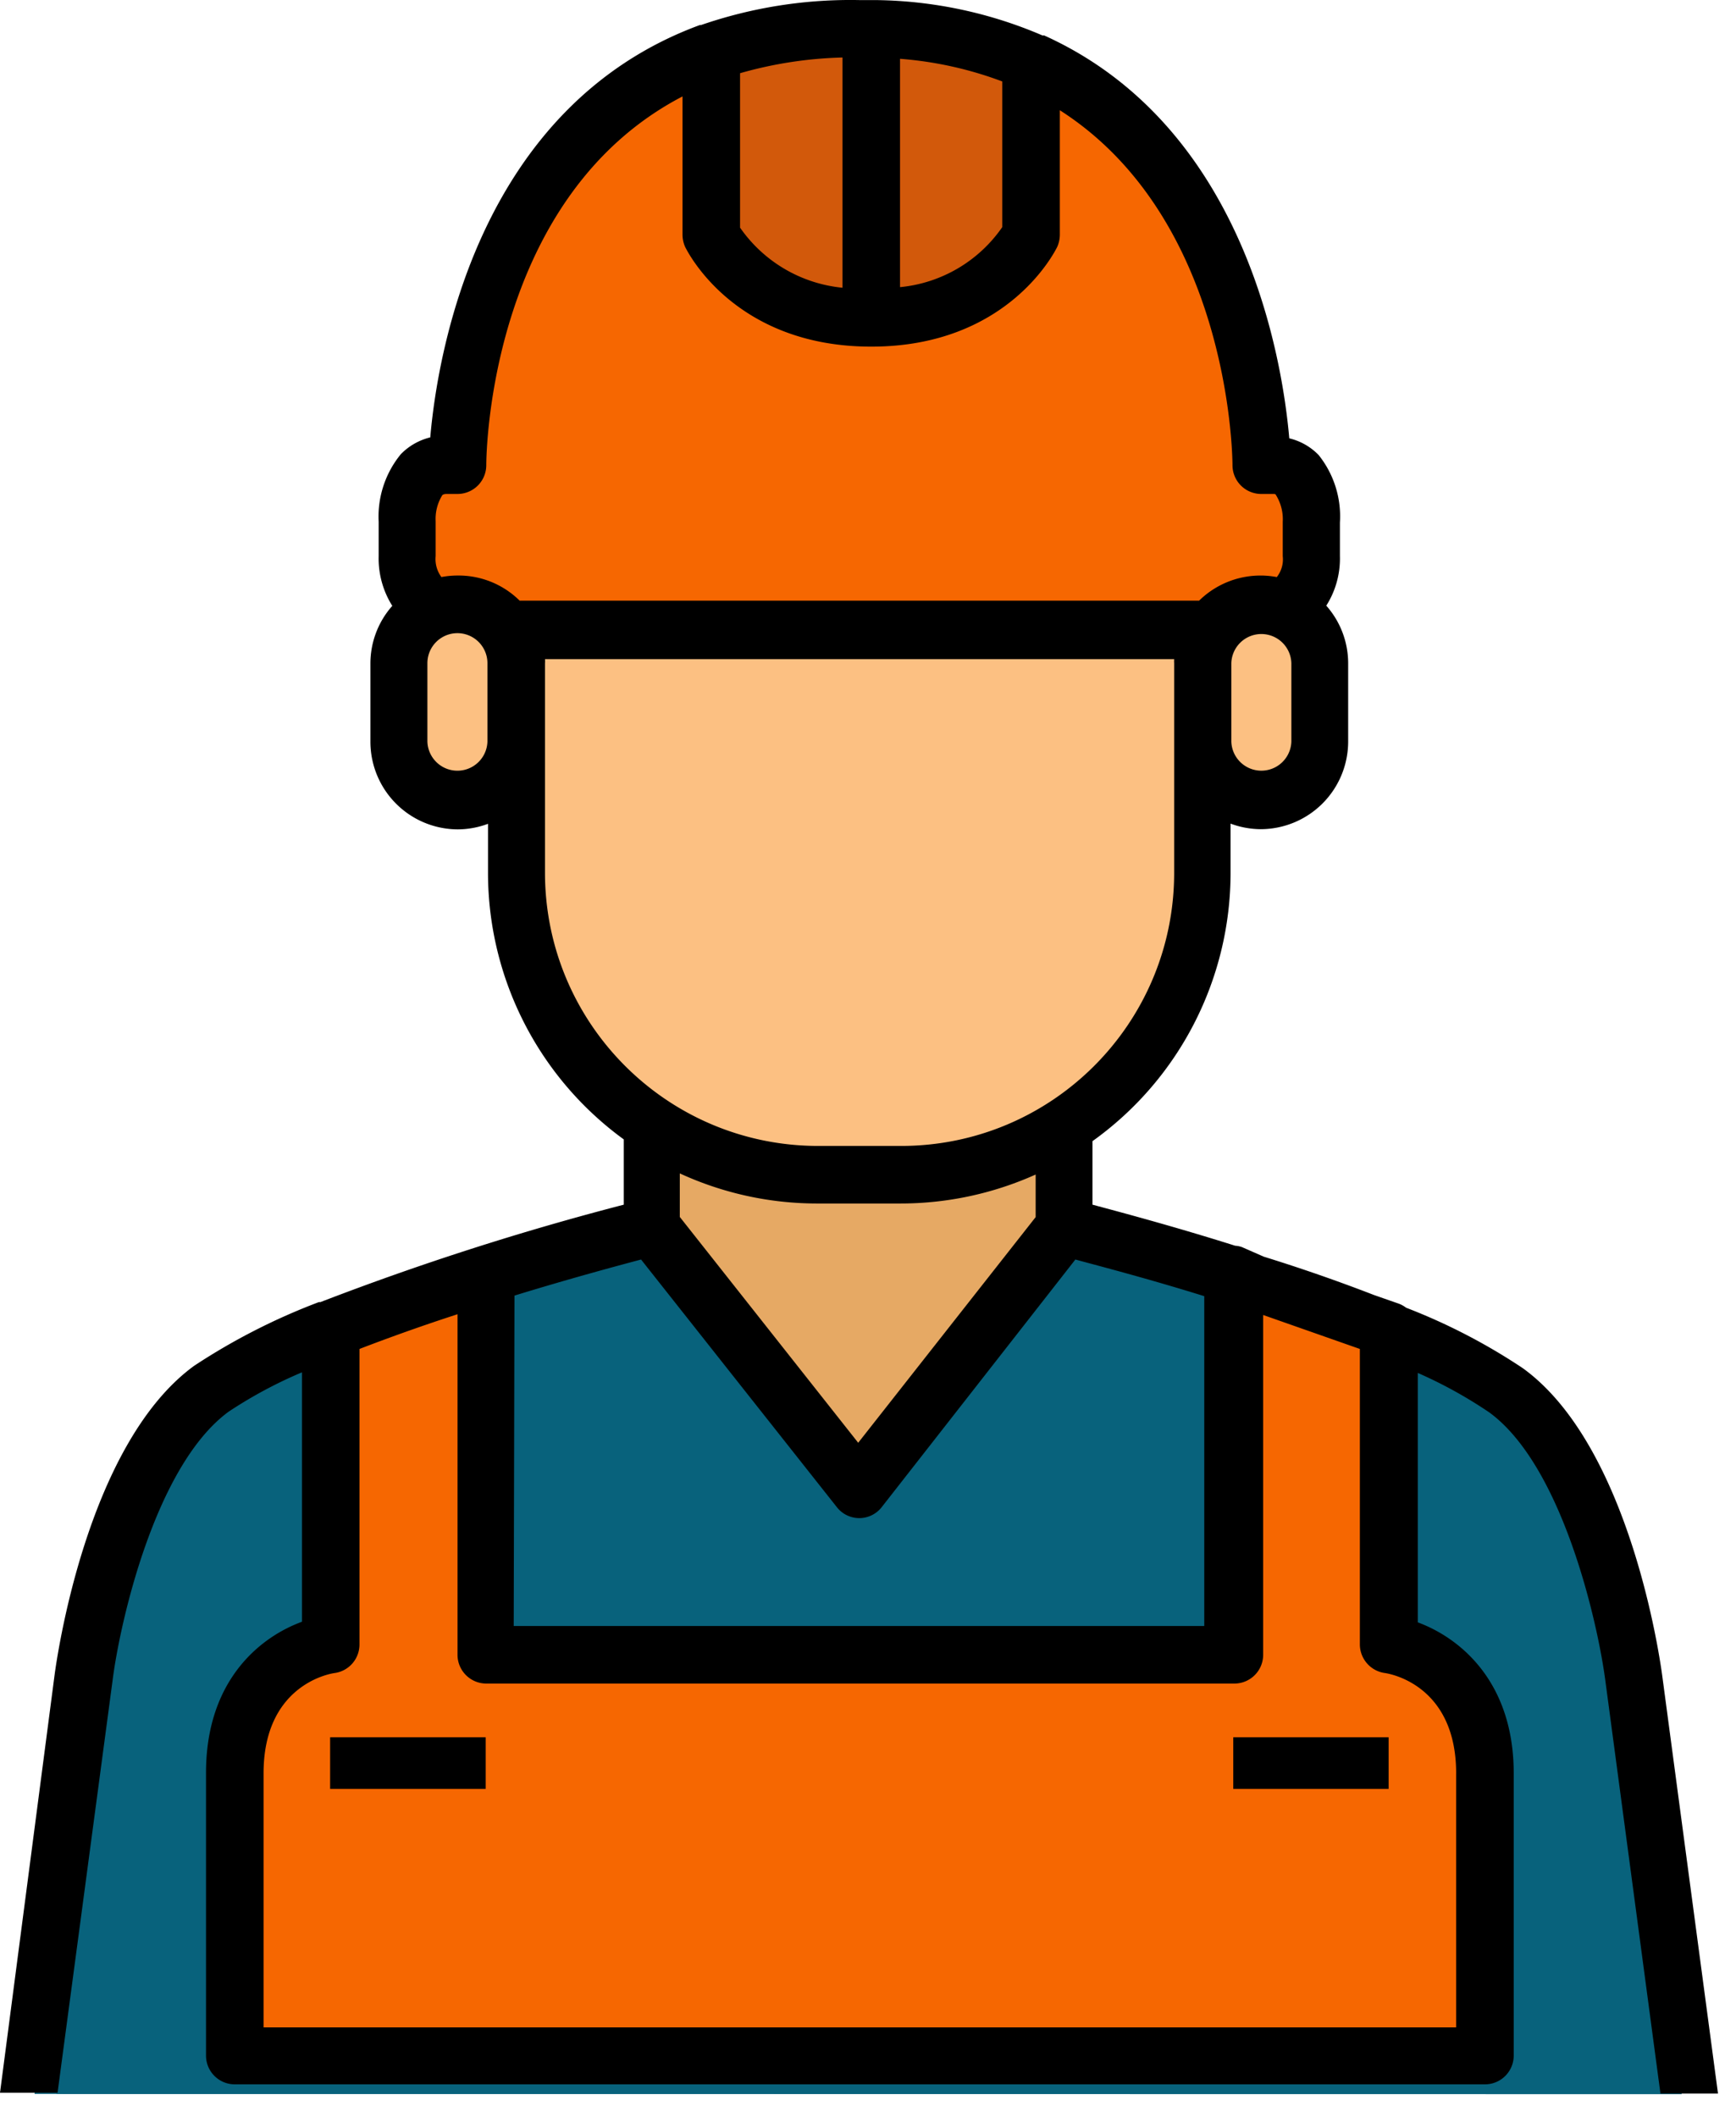 <svg width="73" height="89" fill="none" xmlns="http://www.w3.org/2000/svg"><path d="M1.452 88.033l2.42-17.609c.306-2.42 1.847-9.38 5.203-11.841A19.269 19.269 0 0112.3 56.8l1.202-.516v13.092l-.532.193c-1.774.654-3.51 1.557-3.51 4.84V86.3c0 .223.182.403.404.403h52.577a.41.41 0 00.403-.403V74.393c0-3.227-1.661-4.082-3.517-4.76l-.532-.192V56.316l1.145.532c1.1.483 2.153 1.066 3.146 1.743 4.034 2.936 5.195 11.752 5.211 11.841l2.42 17.61-69.266-.009z" fill="#08627C"/><path d="M69.807 88.033H2.372L4.686 70.53c.3-2.371 1.775-9.018 4.88-11.293a18.836 18.836 0 013.13-1.718v11.293c-1.782.653-4.033 1.718-4.033 5.582v11.89c0 .668.542 1.21 1.21 1.21h52.57a1.21 1.21 0 001.21-1.21v-11.89c0-3.864-2.268-4.84-4.034-5.517V57.583a18.925 18.925 0 013.009 1.661c3.097 2.267 4.573 8.922 4.88 11.293l2.299 17.496z" fill="#08627C"/><path d="M10.277 86.04V74.555c0-4.46 3.541-5.001 3.686-5.017a.404.404 0 00.355-.404V56.14l.516-.202a81.42 81.42 0 014.163-1.476l1.056-.347V69.57c0 .223.18.403.403.403h31.46c.222 0 .403-.18.403-.403V54.146l5.727 2.009v12.978a.412.412 0 00.347.404c.153 0 3.702.556 3.702 5.017v11.487H10.277zm47.341-11.639v-.556h-4.92v.556h4.92zm-37.968 0v-.556h-4.961v.556h4.96z" fill="#F66701"/><path d="M58.231 70.336a1.219 1.219 0 01-1.048-1.202V56.712l-4.154-1.428V69.57a1.21 1.21 0 01-1.21 1.21h-31.46a1.21 1.21 0 01-1.21-1.21V55.228c-1.379.451-2.79.943-4.121 1.46v12.446a1.21 1.21 0 01-1.049 1.202c-.299.04-2.993.564-2.993 4.218v10.68h50.246v-10.68c0-3.774-2.88-4.202-3-4.218zm-37.807 4.84h-6.542v-2.138h6.542v2.138zm37.969 0h-6.534v-2.138h6.534v2.138z" fill="#F66701"/><path d="M20.828 69.166V53.84l.572-.178a143.299 143.299 0 015.356-1.524l.508-.137 8.559 10.865c.074.099.19.155.314.154a.37.37 0 00.307-.146l8.518-10.841.597.161c1.065.29 3.057.807 5.364 1.525l.573.17v15.277H20.827z" fill="#08627C"/><path d="M50.609 54.493v13.866h-29.04V54.47c2.308-.71 4.292-1.242 5.324-1.517l8.3 10.414c.227.29.576.46.944.46.371.002.72-.172.944-.468l8.139-10.406c1.05.282 3.074.831 5.389 1.541z" fill="#08627C"/><path d="M27.82 51.444v-3.371l1.146.524a12.922 12.922 0 005.429 1.194h3.485c1.84 0 3.661-.39 5.34-1.146l1.137-.508v3.315L36.13 61.94l-8.31-10.495z" fill="#E6A964"/><path d="M43.55 49.379v1.79l-7.46 9.487-7.503-9.494v-1.83a13.8 13.8 0 005.768 1.265h3.484a13.868 13.868 0 005.712-1.218z" fill="#E6A964"/><path d="M53.029 33.246a2.073 2.073 0 01-2.074-2.072v-3.292a2.069 2.069 0 114.139 0v3.292a2.074 2.074 0 01-2.065 2.072z" fill="#FCC082"/><path d="M54.303 27.882v3.291a1.263 1.263 0 01-2.525 0v-3.291a1.263 1.263 0 012.525 0z" fill="#FCC082"/><path d="M37.04 1.594l.872.072a16.46 16.46 0 014.525 1l.517.202v6.913l-.13.202a6.752 6.752 0 01-4.84 2.888l-.92.128-.023-11.405z" fill="#D2590B"/><path d="M42.147 3.424v6.123a5.914 5.914 0 01-4.3 2.525v-9.6c1.471.113 2.92.433 4.3.952zm-6.865 9.446a6.728 6.728 0 01-4.84-2.887l-.128-.202V2.473l.572-.169a18.135 18.135 0 014.51-.694h.806V13l-.92-.13z" fill="#D2590B"/><path d="M35.428 2.417v9.679A5.946 5.946 0 0131.12 9.57V3.118c1.4-.416 2.848-.652 4.308-.701z" fill="#D2590B"/><path d="M19.239 33.246a2.073 2.073 0 01-2.073-2.072v-3.292a2.068 2.068 0 114.138 0v3.292a2.074 2.074 0 01-2.065 2.072z" fill="#FCC082"/><path d="M20.497 27.882v3.291a1.263 1.263 0 01-2.525 0v-3.291a1.262 1.262 0 012.525 0z" fill="#FCC082"/><path d="M21.513 26.06l-.234-.243a2.846 2.846 0 00-2.04-.855c-.179 0-.357.016-.533.049l-.436.08-.298-.323a2.013 2.013 0 01-.435-1.387v-1.476a2.686 2.686 0 01.515-1.662.983.983 0 01.742-.282h.468c.223 0 .404-.18.404-.404 0-.475.097-11.769 8.687-16.221l1.178-.613v7.13c0 .068.014.132.04.194.307.597 2.154 3.71 7.09 3.71 5.252 0 7.019-3.573 7.091-3.726a.479.479 0 000-.178V3.16l1.242.806c7.26 4.646 7.623 14.52 7.64 15.6a.404.404 0 00.395.412h.467a.96.96 0 01.807.33 2.82 2.82 0 01.476 1.662v1.428a1.97 1.97 0 01-.492 1.452l-.299.299-.42-.073a2.855 2.855 0 00-2.565.806l-.233.243-29.257-.065z" fill="#F66701"/><path d="M53.956 21.937v1.444c.036.314-.054.63-.25.88a3.516 3.516 0 00-.661-.065 3.677 3.677 0 00-2.622 1.057H21.852a3.652 3.652 0 00-3.291-1.033 1.274 1.274 0 01-.242-.88v-1.435a1.89 1.89 0 01.282-1.09s.049-.048.17-.048h.467a1.21 1.21 0 001.21-1.21c0-.564.162-11.293 8.252-15.503v5.808c0 .18.039.36.113.524.089.17 2.057 4.187 7.825 4.187 5.767 0 7.735-4.034 7.816-4.187a1.28 1.28 0 00.113-.525V4.634c7.09 4.534 7.26 14.391 7.26 14.932a1.21 1.21 0 001.202 1.201h.46c.12 0 .152 0 .168.049.213.334.317.725.3 1.121z" fill="#F66701"/><path d="M34.395 48.984c-6.78-.005-12.276-5.498-12.285-12.277v-8.825l-.137-.92.928-.096h27.425l-.137.92v8.872c.018 6.79-5.471 12.308-12.26 12.326h-3.534z" fill="#FCC082"/><path d="M49.374 27.672a1.23 1.23 0 000 .17v8.865c-.009 6.34-5.153 11.475-11.494 11.47h-3.485c-6.333-.009-11.464-5.137-11.478-11.47v-8.825a1 1 0 000-.17l26.457-.04z" fill="#FCC082"/><path d="M69.895 70.424c-.056-.395-1.282-9.599-5.864-12.906a25.086 25.086 0 00-4.904-2.54 1.17 1.17 0 00-.33-.178l-1.017-.355a71.619 71.619 0 00-4.639-1.613l-.92-.404a1.082 1.082 0 00-.282-.056c-2.556-.807-4.799-1.404-6-1.726v-2.67a13.865 13.865 0 005.807-11.293v-2.057c.405.152.834.231 1.266.234a3.686 3.686 0 003.679-3.686v-3.291a3.656 3.656 0 00-.92-2.42 3.698 3.698 0 00.573-2.09V21.97a4.123 4.123 0 00-.895-2.84 2.533 2.533 0 00-1.234-.702c-.291-3.331-1.864-13.124-10.31-16.939h-.072A18.257 18.257 0 0036.872.004h-.702a19.246 19.246 0 00-6.695 1.05h-.049c-9.34 3.436-11.034 13.873-11.333 17.334a2.59 2.59 0 00-1.234.702 4.138 4.138 0 00-.936 2.847v1.444c-.02.738.18 1.465.573 2.09a3.654 3.654 0 00-.92 2.42v3.29a3.686 3.686 0 003.686 3.687c.43-.004.856-.083 1.259-.234v2.073a13.866 13.866 0 005.71 11.196v2.743a117.392 117.392 0 00-12.76 4.097h-.065a26.59 26.59 0 00-5.243 2.678c-4.581 3.34-5.8 12.544-5.856 12.907L0 87.984h2.42l2.315-17.343c.299-2.371 1.775-9.018 4.88-11.293.974-.645 2.005-1.2 3.082-1.653v10.486c-1.783.653-4.034 2.484-4.034 6.348v11.89c0 .668.542 1.21 1.21 1.21h52.57a1.21 1.21 0 001.21-1.21V74.554c0-3.864-2.268-5.695-4.034-6.348V57.72a18.925 18.925 0 013.009 1.661c3.097 2.267 4.573 8.922 4.88 11.293l2.315 17.343h2.42l-2.348-17.593zM54.303 27.882v3.291a1.263 1.263 0 01-2.525 0v-3.29a1.263 1.263 0 012.525 0zM37.848 2.472c1.47.113 2.918.433 4.299.953v6.122a5.914 5.914 0 01-4.3 2.525v-9.6zm-6.728.606a17.224 17.224 0 014.308-.661v9.68A5.946 5.946 0 0131.12 9.57V3.078zM20.497 31.174a1.263 1.263 0 01-2.525 0v-3.292a1.262 1.262 0 012.525 0v3.291zm-1.258-6.978c-.228 0-.455.022-.678.064a1.274 1.274 0 01-.242-.879v-1.476c-.019-.383.08-.763.282-1.09 0 0 .049-.048.17-.048h.467a1.21 1.21 0 001.21-1.21c0-.564.162-11.292 8.252-15.503v5.808c0 .18.039.36.113.524.089.17 2.057 4.187 7.825 4.187 5.767 0 7.735-4.034 7.816-4.187a1.28 1.28 0 00.113-.524V4.635c7.09 4.533 7.26 14.39 7.26 14.93a1.21 1.21 0 001.202 1.202h.46c.12 0 .152 0 .168.049.207.336.306.728.283 1.121v1.444a1.2 1.2 0 01-.25.88 3.68 3.68 0 00-3.267.992H21.852a3.648 3.648 0 00-2.613-1.057zm3.678 12.511v-8.825a.995.995 0 000-.169h26.457a1.223 1.223 0 000 .17v8.824c-.008 6.34-5.153 11.475-11.494 11.47h-3.485c-6.333-.008-11.465-5.138-11.478-11.47zM43.55 49.379v1.79l-7.462 9.487-7.502-9.494v-1.831a13.8 13.8 0 005.768 1.266h3.484a13.87 13.87 0 005.712-1.218zm-21.917 5.09c2.307-.71 4.292-1.242 5.324-1.517l8.236 10.414a1.195 1.195 0 001.887-.008l8.14-10.406c1.04.283 3.065.807 5.42 1.541V68.36H21.602l.032-13.89zm39.598 20.085v10.68H11.083v-10.68c0-3.654 2.694-4.178 2.993-4.218a1.21 1.21 0 001.04-1.203V56.712a82.438 82.438 0 014.123-1.46v14.317c0 .668.542 1.21 1.21 1.21h31.458a1.21 1.21 0 001.21-1.21V55.284l4.066 1.428v12.421c.002.607.45 1.119 1.048 1.203.121.016 3.001.443 3.001 4.218z" fill="#000"/><path d="M13.882 73.038h6.542v2.17h-6.542v-2.17zm37.977 0h6.534v2.17h-6.534v-2.17z" fill="#000"/></svg>